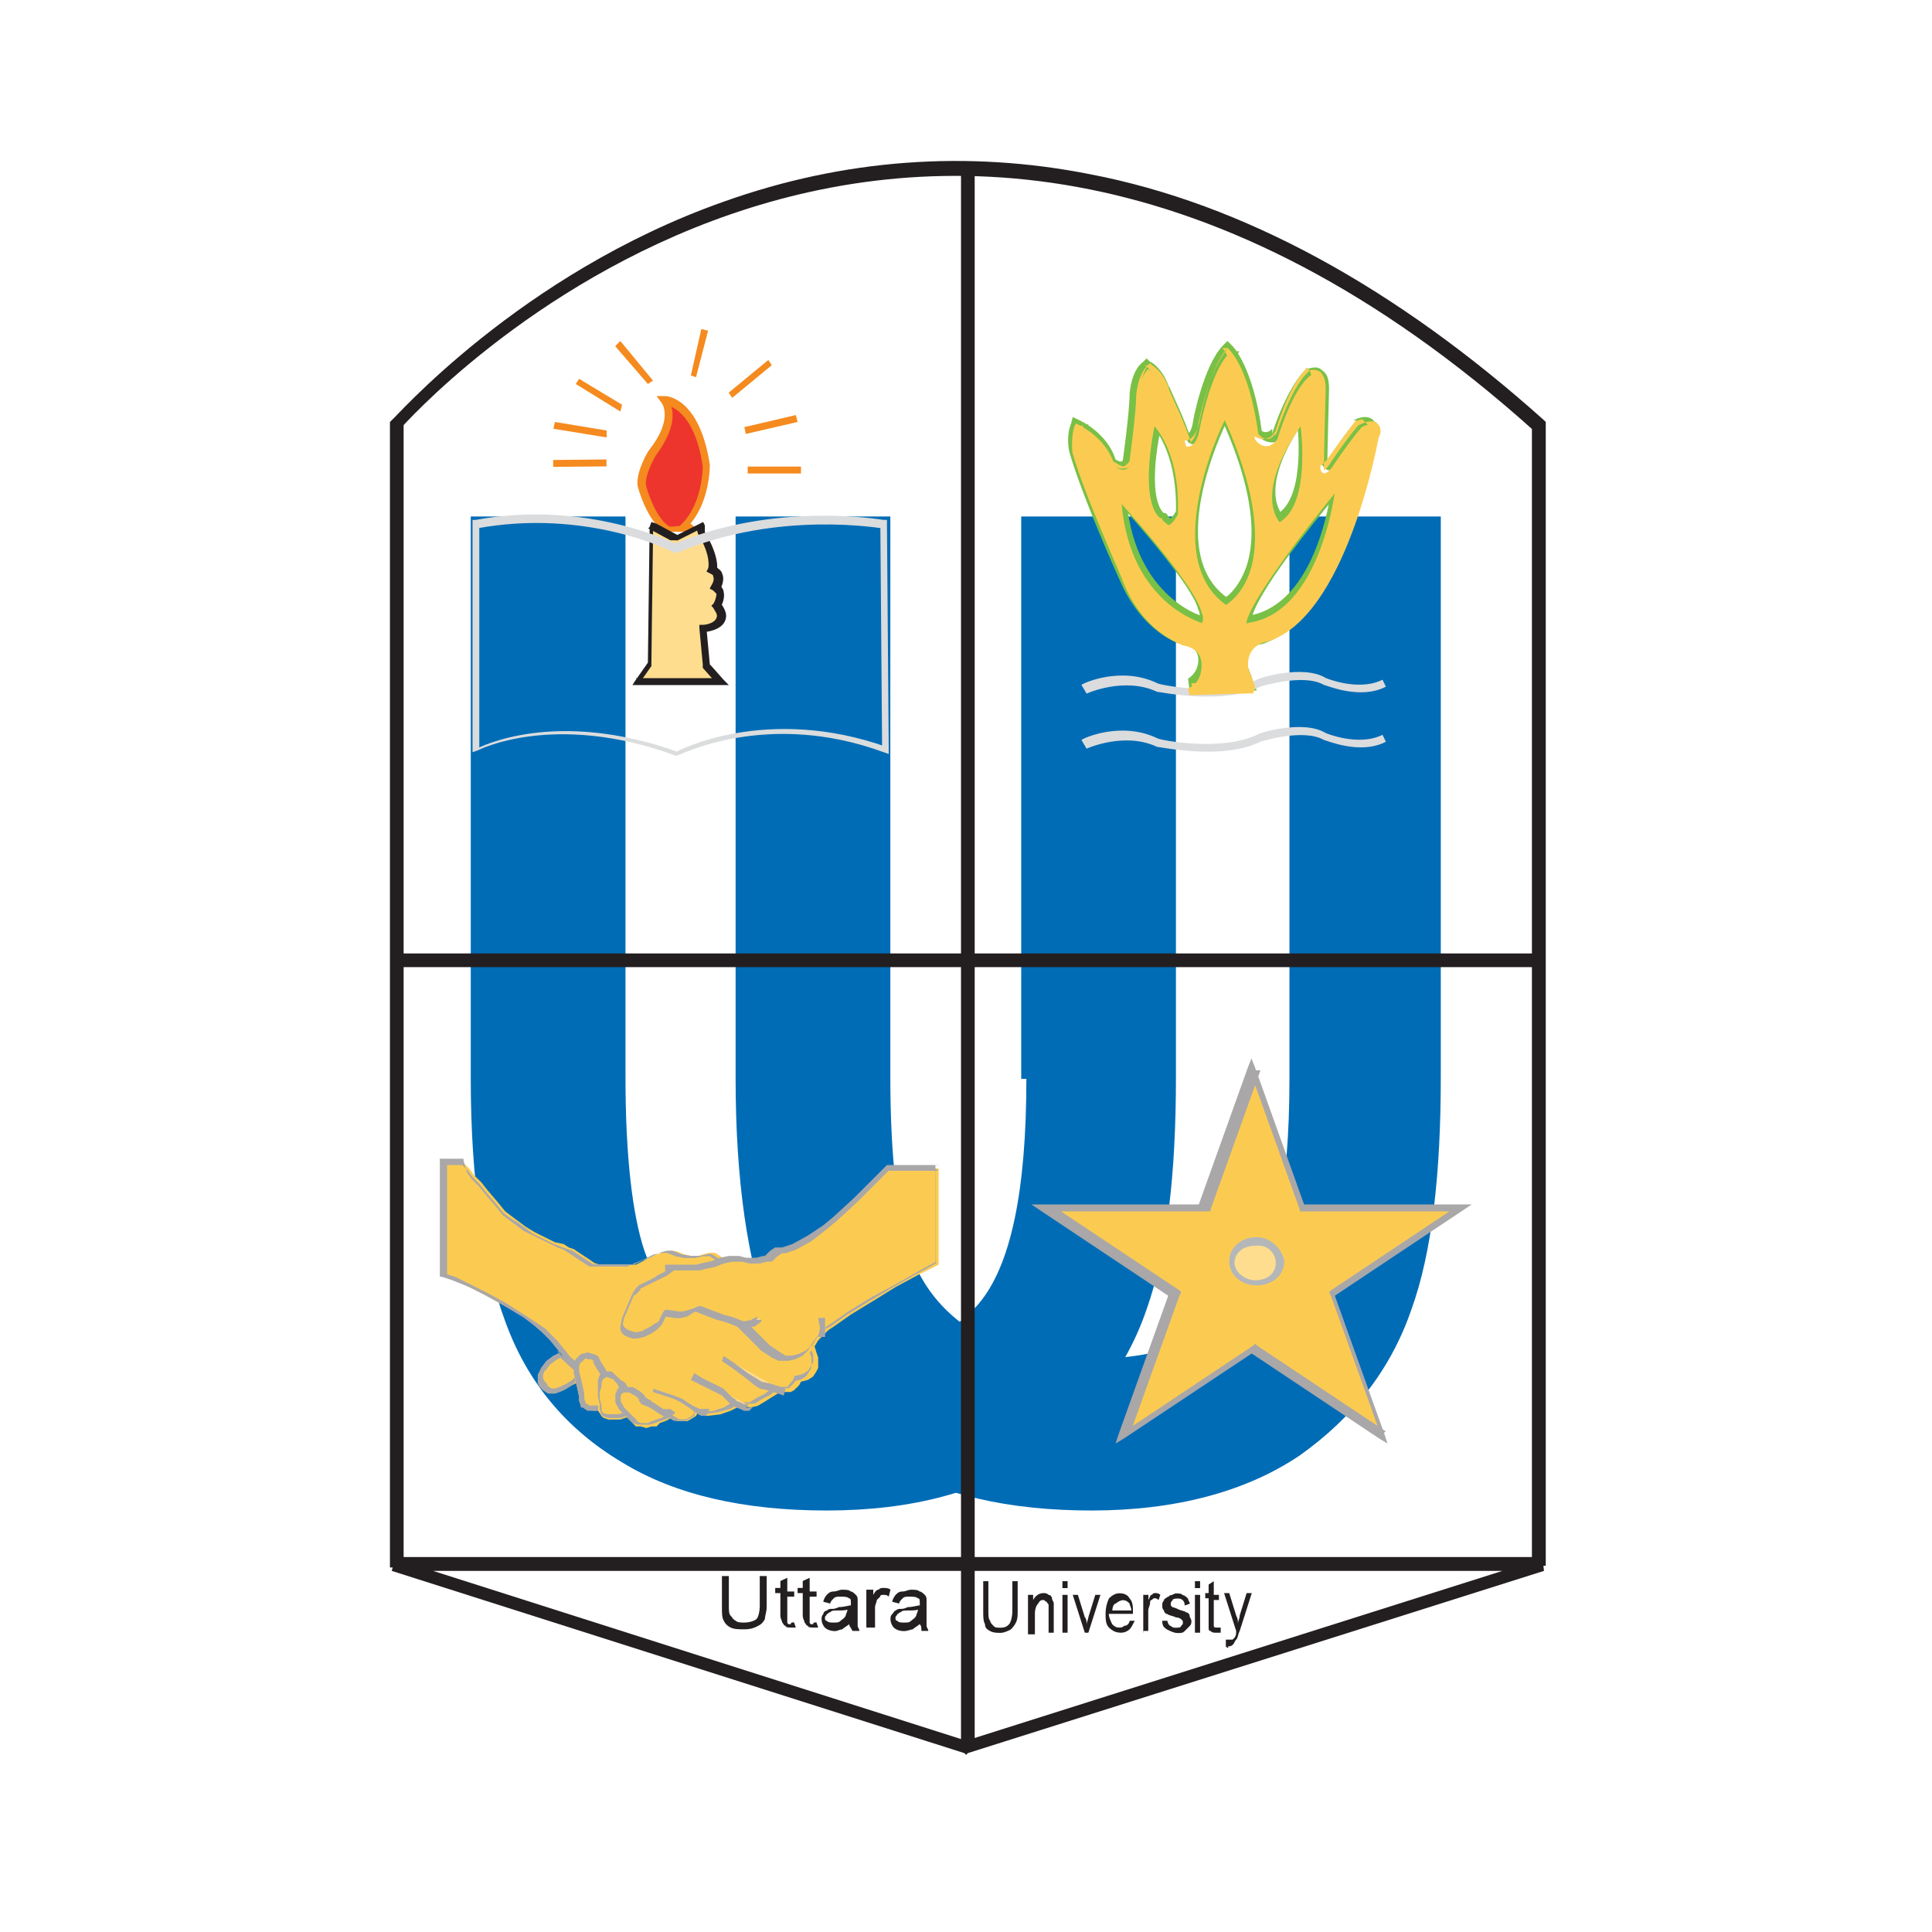 <?xml version="1.0" encoding="utf-8"?>
<!-- Generator: Adobe Illustrator 23.0.2, SVG Export Plug-In . SVG Version: 6.00 Build 0)  -->
<svg version="1.1" id="Layer_1" xmlns="http://www.w3.org/2000/svg" xmlns:xlink="http://www.w3.org/1999/xlink" x="0px" y="0px"
	 viewBox="0 0 120 120" style="enable-background:new 0 0 120 120;" xml:space="preserve">
<style type="text/css">
	.st0{fill:#006CB6;}
	.st1{fill:#231F20;}
	.st2{fill:#ED352E;}
	.st3{fill:#F58A1F;}
	.st4{fill:none;}
	.st5{fill:#FFDD8E;}
	.st6{fill:#FBCB51;}
	.st7{fill:#A9A7A8;}
	.st8{fill:#B4B7B9;}
	.st9{fill:#79C046;}
	.st10{fill:#DBDCDD;}
</style>
<path class="st0" d="M64.92,33.36h7.05v33.65c0,5.88-0.64,10.47-1.82,14c-1.18,3.42-3.31,6.2-6.52,8.44
	c-3.1,2.14-7.26,3.2-12.29,3.2c-4.91,0-8.97-0.96-12.07-2.78c-3.1-1.92-5.34-4.59-6.73-8.12c-1.28-3.53-2.03-8.44-2.03-14.64V33.36
	h7.05v33.65c0,5.02,0.43,8.76,1.28,11.22c0.85,2.35,2.24,4.27,4.38,5.56c2.03,1.28,4.59,1.92,7.59,1.92c5.13,0,8.76-1.28,10.9-3.85
	s3.2-7.48,3.2-14.85L64.92,33.36L64.92,33.36z"/>
<path class="st0" d="M63.75,67.01c0,6.94-0.96,11.64-2.99,14c-1.92,2.24-5.23,3.42-9.94,3.42c-2.78,0-5.02-0.64-6.94-1.82
	c-1.82-1.18-3.1-2.78-3.85-4.91c-0.75-2.24-1.18-5.88-1.18-10.79V33.36v-1.28h-1.28h-7.05h-1.28v1.28v33.65
	c0,6.3,0.75,11.32,2.14,15.06c1.39,3.85,3.85,6.73,7.26,8.76c3.31,2.03,7.59,2.99,12.71,2.99c5.34,0,9.61-1.18,12.93-3.42
	c3.31-2.35,5.66-5.34,6.94-9.08c1.28-3.63,1.82-8.44,1.82-14.42V33.36v-1.28h-1.28h-7.05h-1.28v1.28v33.65H63.75z M64.92,34.75h7.05
	l-1.28-1.28v33.65c0,5.66-0.53,10.26-1.71,13.46c-1.07,3.2-3.1,5.77-5.98,7.8c-2.88,2.03-6.84,2.99-11.64,2.99
	c-4.7,0-8.55-0.85-11.43-2.67c-2.88-1.71-4.91-4.17-6.2-7.48c-1.28-3.42-1.92-8.12-1.92-14.1V33.36l-1.28,1.28h7.05l-1.28-1.28
	v33.65c0,5.23,0.43,9.08,1.39,11.64c0.96,2.67,2.56,4.81,4.91,6.2c2.24,1.39,5.02,2.14,8.23,2.14c5.45,0,9.4-1.5,11.86-4.27
	c2.35-2.88,3.53-8.01,3.53-15.7V33.36L64.92,34.75z"/>
<path class="st0" d="M81.27,33.36h7.05v33.65c0,5.88-0.64,10.47-1.82,14c-1.18,3.42-3.31,6.2-6.52,8.44
	c-3.1,2.14-7.16,3.2-12.29,3.2c-4.91,0-8.97-0.96-12.07-2.78c-3.1-1.92-5.34-4.59-6.73-8.12c-1.39-3.53-2.03-8.44-2.03-14.64V33.36
	h7.05v33.65c0,5.02,0.43,8.76,1.28,11.22c0.85,2.35,2.24,4.27,4.38,5.56c2.03,1.28,4.59,1.92,7.59,1.92c5.13,0,8.76-1.28,10.9-3.85
	s3.2-7.48,3.2-14.85L81.27,33.36L81.27,33.36z"/>
<path class="st0" d="M80.09,67.01c0,6.94-0.96,11.64-2.88,14c-1.92,2.24-5.23,3.42-9.94,3.42c-2.78,0-5.02-0.64-6.94-1.82
	c-1.82-1.18-3.1-2.78-3.85-4.91c-0.75-2.24-1.18-5.88-1.18-10.79V33.36v-1.28h-1.28h-7.05h-1.28v1.28v33.65
	c0,6.3,0.75,11.43,2.14,15.06c1.39,3.85,3.85,6.73,7.26,8.76c3.31,2.03,7.59,2.99,12.71,2.99c5.23,0,9.61-1.18,12.93-3.42
	c3.31-2.35,5.66-5.34,6.94-9.08c1.28-3.53,1.82-8.44,1.82-14.42V33.36v-1.28h-1.28h-7.05h-1.07v1.28V67.01z M81.27,34.75h7.05
	l-1.28-1.28v33.65c0,5.66-0.53,10.26-1.71,13.46c-1.07,3.2-3.1,5.77-5.98,7.8c-2.88,2.03-6.84,2.99-11.64,2.99
	c-4.7,0-8.55-0.85-11.43-2.67c-2.88-1.71-4.91-4.17-6.2-7.48c-1.28-3.42-1.92-8.12-1.92-14.1V33.36l-1.18,1.39h7.05l-1.28-1.28
	v33.65c0,5.23,0.43,9.08,1.39,11.64c0.96,2.67,2.56,4.81,4.91,6.2c2.24,1.39,4.91,2.14,8.12,2.14c5.45,0,9.4-1.5,11.86-4.27
	c2.35-2.88,3.53-8.01,3.53-15.7V33.36L81.27,34.75z"/>
<path class="st1" d="M96.01,97.25V29.41v-2.99v-0.21L95.9,26.1c-9.19-8.23-18.7-13.46-28.2-15.28c-7.59-1.5-15.28-0.96-22.76,1.71
	C32.23,17.02,24.43,26.1,24.33,26.1l-0.11,0.11v0.21v70.94h0.85V26.31l-0.21,0.32c0.32-0.32,30.98-35.25,70.4,0.11l-0.11-0.32v2.99
	v67.84H96.01z"/>
<rect x="24.43" y="59.22" class="st1" width="71.26" height="0.85"/>
<rect x="59.69" y="10.39" class="st1" width="0.85" height="97.86"/>
<path class="st2" d="M41.53,32.83c-0.96-0.53-1.6-2.67-1.6-2.67c-0.11-0.75,0.75-2.03,0.75-2.03c1.71-2.24,0.75-3.2,0.75-3.2
	s1.92,0,2.56,4.06c0,0,0,2.35-1.39,3.63l0.32,0.21H41.53z"/>
<path class="st3" d="M43.02,32.62L42.7,32.4v0.32c1.39-1.39,1.39-3.74,1.39-3.85l0,0l0,0c-0.64-4.17-2.67-4.27-2.78-4.27h-0.53
	l0.32,0.43c0,0,0.75,0.96-0.75,2.88c-0.11,0.11-0.85,1.39-0.75,2.24l0,0l0,0c0,0.11,0.64,2.35,1.71,2.88l0,0l0,0h1.39h0.75
	L43.02,32.62z M41.63,32.72c-0.75-0.32-1.39-2.03-1.5-2.56l0,0c-0.11-0.53,0.43-1.6,0.64-1.92c1.71-2.35,0.75-3.42,0.64-3.42
	l-0.11,0.32c0,0,1.82,0.11,2.35,3.85l0,0c0,0,0,2.24-1.28,3.53l-0.21,0.21l0.21,0.11l0.32,0.21l0.11-0.43L41.63,32.72L41.63,32.72z"
	/>
<polygon class="st3" points="34.37,26.63 37.68,27.17 37.68,26.74 34.47,26.21 "/>
<rect x="34.36" y="28.55" transform="matrix(1 -0.01 0.01 1 -0.288 0.364)" class="st3" width="3.31" height="0.43"/>
<line class="st4" x1="35.86" y1="23.64" x2="38.64" y2="25.35"/>
<polygon class="st3" points="35.76,23.85 38.53,25.56 38.64,25.14 35.97,23.53 "/>
<line class="st4" x1="38.43" y1="21.4" x2="40.35" y2="23.75"/>
<polygon class="st3" points="38.21,21.5 40.24,23.85 40.56,23.64 38.53,21.18 "/>
<polygon class="st3" points="43.56,20.44 42.91,23.32 43.23,23.43 43.98,20.54 "/>
<polygon class="st3" points="49.75,28.98 46.44,28.98 46.44,29.41 49.75,29.41 "/>
<polygon class="st3" points="49.43,25.78 46.23,26.53 46.33,26.95 49.54,26.21 "/>
<polygon class="st3" points="47.72,22.36 45.26,24.39 45.48,24.71 47.94,22.68 "/>
<path class="st5" d="M40.56,32.72l-0.11,8.55l-0.75,1.07h5.13l-0.85-0.96l-0.21-2.35c0,0,1.82-0.21,0.75-1.39c0,0,0.53-0.75,0-1.18
	c0,0,0.43-0.85-0.21-1.07c0,0,0.21-0.75-0.75-2.35l-0.11-0.43l-1.5,0.75L40.56,32.72z"/>
<path class="st1" d="M42.06,33.58l1.5-0.75l-0.32-0.11l0.11,0.43l0,0l0,0c0.85,1.39,0.64,2.14,0.64,2.14l-0.11,0.21l0.21,0.11
	c0.21,0.11,0.21,0.11,0.21,0.21c0.11,0.21-0.11,0.53-0.11,0.53l-0.11,0.21l0.21,0.11c0.11,0.11,0.11,0.11,0.21,0.21
	c0,0.21-0.11,0.53-0.21,0.64l-0.11,0.11l0.11,0.11c0.11,0.21,0.32,0.43,0.21,0.64c-0.11,0.32-0.64,0.43-0.85,0.43h-0.21v0.21
	l0.21,2.24v0.11v0.11l0.85,0.96l0.11-0.32H39.5l0.21,0.32l0.75-1.07v-0.11v-0.11l0.11-8.55l-0.32,0.21l1.39,0.75H42.06L42.06,33.58z
	 M40.35,32.72l-0.11,8.55v-0.11l-0.75,1.07l-0.21,0.32h0.43h5.13h0.43l-0.32-0.32l-0.85-0.96v0.11l-0.21-2.24l-0.11,0.11
	c0.11,0,1.07-0.11,1.28-0.75c0.11-0.32,0-0.64-0.32-1.07v0.32c0,0,0.32-0.53,0.21-0.96c0-0.21-0.21-0.43-0.32-0.53l0.11,0.32
	c0,0,0.32-0.53,0.11-0.96c0-0.11-0.21-0.32-0.43-0.43l0.11,0.32c0-0.11,0.21-0.85-0.75-2.46v0.11l0-0.53l-0.11-0.21l-0.21,0.11
	l-1.5,0.75h0.21l-1.39-0.75l-0.32-0.11L40.35,32.72z"/>
<polygon class="st6" points="77.85,66.37 80.84,75.03 90.77,75.03 82.76,80.37 85.86,89.02 77.85,83.68 69.84,89.02 72.83,80.37 
	64.81,75.03 74.75,75.03 "/>
<path class="st7" d="M74.75,74.81h-9.94h-0.75l0.64,0.43l8.01,5.34l-0.11-0.21l-3.1,8.65l-0.21,0.64l0.53-0.32L77.85,84h-0.21
	l8.01,5.34l0.53,0.32l-0.21-0.64l-3.1-8.65l-0.11,0.21l8.01-5.34l0.64-0.43h-0.64h-9.94l0.21,0.11l-3.1-8.65l-0.21-0.53l-0.21,0.53
	l-3.1,8.65L74.75,74.81z M77.63,66.48l3.1,8.65v0.11h0.11h9.94l-0.11-0.43l-8.01,5.34l-0.11,0.11l0.11,0.21l3.1,8.65l0.32-0.21
	l-8.01-5.34l-0.11-0.11l-0.11,0.11l-8.01,5.34l0.32,0.21l3.1-8.65l0.11-0.21l-0.11-0.11l-8.01-5.34l-0.11,0.43h9.94h0.11v-0.11
	l3.1-8.65H77.63z"/>
<ellipse class="st5" cx="78.06" cy="78.45" rx="1.5" ry="1.28"/>
<path class="st8" d="M78.06,76.84c-0.96,0-1.71,0.64-1.71,1.5c0,0.85,0.75,1.5,1.71,1.5c0.96,0,1.71-0.64,1.71-1.5
	C79.66,77.59,78.92,76.84,78.06,76.84z M79.24,78.45c0,0.64-0.53,1.07-1.28,1.07c-0.64,0-1.28-0.53-1.28-1.07
	c0-0.64,0.53-1.07,1.28-1.07C78.7,77.27,79.24,77.81,79.24,78.45z"/>
<polygon class="st1" points="24.33,97.57 59.9,108.89 60.01,109 60.11,108.89 95.9,97.57 95.8,96.71 24.43,96.71 24.43,97.57 
	95.8,97.57 95.69,96.82 59.9,108.15 60.11,108.15 24.54,96.82 "/>
<path class="st1" d="M47.19,97.89h0.43v1.92c0,0.32-0.11,0.53-0.11,0.75c-0.11,0.21-0.21,0.32-0.43,0.43
	c-0.21,0.11-0.43,0.21-0.85,0.21c-0.32,0-0.64,0-0.85-0.11c-0.21-0.11-0.32-0.21-0.43-0.43c-0.11-0.21-0.11-0.43-0.11-0.85v-1.92
	h0.43v1.82c0,0.32,0,0.53,0.11,0.64c0.11,0.11,0.11,0.21,0.32,0.32c0.11,0.11,0.32,0.11,0.53,0.11c0.32,0,0.64-0.11,0.75-0.21
	c0.11-0.11,0.21-0.43,0.21-0.85C47.19,99.71,47.19,97.89,47.19,97.89z"/>
<path class="st1" d="M49.32,100.77l0.11,0.32c-0.11,0-0.21,0-0.32,0c-0.11,0-0.32,0-0.32-0.11c-0.11,0-0.11-0.11-0.21-0.21
	c0-0.11-0.11-0.21-0.11-0.43v-1.39h-0.32v-0.32h0.32v-0.43L48.9,98v0.85h0.43v0.32H48.9v1.39c0,0.11,0,0.21,0,0.21s0,0.11,0.11,0.11
	h0.11C49.11,100.77,49.22,100.77,49.32,100.77z"/>
<path class="st1" d="M50.71,100.77l0.11,0.32c-0.11,0-0.21,0-0.32,0c-0.11,0-0.32,0-0.32-0.11c-0.11,0-0.11-0.11-0.21-0.21
	c0-0.11-0.11-0.21-0.11-0.43v-1.39h-0.32v-0.32h0.32v-0.43L50.29,98v0.85h0.43v0.32h-0.43v1.39c0,0.11,0,0.21,0,0.21
	s0,0.11,0.11,0.11h0.11C50.5,100.77,50.61,100.77,50.71,100.77z"/>
<path class="st1" d="M52.74,99.92c-0.11,0.11-0.43,0.11-0.75,0.11c-0.21,0-0.32,0-0.43,0.11c-0.11,0-0.11,0.11-0.21,0.11
	c0,0.11-0.11,0.11-0.11,0.21c0,0.11,0,0.21,0.11,0.21c0.11,0.11,0.21,0.11,0.43,0.11c0.21,0,0.32,0,0.43-0.11
	c0.11-0.11,0.21-0.11,0.32-0.32c0-0.11,0.11-0.21,0.11-0.43v0H52.74z M52.74,100.88c-0.11,0.11-0.32,0.21-0.43,0.32
	c-0.11,0-0.32,0.11-0.43,0.11c-0.32,0-0.53-0.11-0.64-0.21c-0.11-0.11-0.21-0.32-0.21-0.53c0-0.11,0-0.21,0.11-0.32
	c0-0.11,0.11-0.21,0.21-0.21c0.11-0.11,0.21-0.11,0.32-0.11c0.11,0,0.21,0,0.43-0.11c0.32,0,0.64-0.11,0.75-0.11V99.6
	c0-0.21,0-0.32-0.11-0.32c-0.11-0.11-0.32-0.11-0.53-0.11s-0.32,0-0.43,0.11c-0.11,0.11-0.21,0.21-0.21,0.32l-0.43-0.11
	c0-0.11,0.11-0.32,0.21-0.43c0.11-0.11,0.21-0.21,0.43-0.21c0.21,0,0.32-0.11,0.53-0.11s0.43,0,0.53,0.11
	c0.11,0,0.21,0.11,0.32,0.21c0.11,0.11,0.11,0.21,0.11,0.32s0,0.21,0,0.32v0.53c0,0.32,0,0.64,0,0.75c0,0.11,0.11,0.21,0.11,0.32
	h-0.43C52.85,101.09,52.74,100.99,52.74,100.88z"/>
<path class="st1" d="M53.81,101.09v-2.35h0.43v0.32c0.11-0.21,0.21-0.32,0.32-0.32c0.11-0.11,0.21-0.11,0.32-0.11
	c0.11,0,0.32,0,0.43,0.11l-0.11,0.43c-0.11-0.11-0.21-0.11-0.32-0.11c-0.11,0-0.21,0-0.21,0.11c-0.11,0.11-0.11,0.11-0.21,0.21
	c0,0.11-0.11,0.32-0.11,0.43v1.28H53.81z"/>
<path class="st1" d="M57.12,99.92c-0.11,0.11-0.43,0.11-0.75,0.11c-0.21,0-0.32,0-0.43,0.11c-0.11,0-0.11,0.11-0.21,0.11
	c0,0.11-0.11,0.11-0.11,0.21c0,0.11,0,0.21,0.11,0.21c0.11,0.11,0.21,0.11,0.43,0.11c0.21,0,0.32,0,0.43-0.11
	c0.11-0.11,0.21-0.11,0.32-0.32c0-0.11,0.11-0.21,0.11-0.43L57.12,99.92z M57.12,100.88c-0.11,0.11-0.32,0.21-0.43,0.32
	c-0.11,0-0.32,0.11-0.53,0.11c-0.32,0-0.53-0.11-0.64-0.21c-0.11-0.11-0.21-0.32-0.21-0.53c0-0.11,0-0.21,0.11-0.32
	c0.11-0.11,0.11-0.21,0.21-0.21c0.11-0.11,0.21-0.11,0.32-0.11c0.11,0,0.21,0,0.43-0.11c0.32,0,0.64-0.11,0.75-0.11V99.6
	c0-0.21,0-0.32-0.11-0.32c-0.11-0.11-0.32-0.11-0.53-0.11s-0.32,0-0.43,0.11c-0.11,0.11-0.21,0.21-0.21,0.32l-0.43-0.11
	c0-0.11,0.11-0.32,0.21-0.43c0.11-0.11,0.21-0.21,0.43-0.21c0.21,0,0.32-0.11,0.53-0.11s0.43,0,0.53,0.11
	c0.11,0,0.21,0.11,0.32,0.21c0.11,0.11,0.11,0.21,0.11,0.32s0,0.21,0,0.32v0.53c0,0.32,0,0.64,0,0.75c0,0.11,0.11,0.21,0.11,0.32
	h-0.43C57.23,101.09,57.23,100.99,57.12,100.88z"/>
<path class="st1" d="M62.89,98.21h0.32v1.82c0,0.32,0,0.53-0.11,0.75s-0.21,0.32-0.32,0.43c-0.21,0.11-0.43,0.21-0.64,0.21
	s-0.43,0-0.64-0.11c-0.21-0.11-0.32-0.21-0.32-0.43c-0.11-0.21-0.11-0.43-0.11-0.85v-1.82h0.32v1.82c0,0.32,0,0.53,0.11,0.64
	c0,0.11,0.11,0.21,0.21,0.32s0.21,0.11,0.43,0.11c0.32,0,0.43-0.11,0.53-0.21s0.21-0.43,0.21-0.85V98.21z"/>
<path class="st1" d="M63.85,101.41v-2.35h0.32v0.32c0.11-0.21,0.32-0.43,0.64-0.43c0.11,0,0.21,0,0.32,0.11
	c0.11,0,0.21,0.11,0.21,0.21c0,0.11,0.11,0.21,0.11,0.32c0,0.11,0,0.21,0,0.43v1.39h-0.32v-1.39c0-0.21,0-0.32,0-0.32
	c0-0.11-0.11-0.11-0.11-0.21c-0.11,0-0.11-0.11-0.21-0.11c-0.11,0-0.21,0-0.32,0.21c-0.11,0.11-0.21,0.32-0.21,0.64v1.28h-0.43
	V101.41z"/>
<path class="st1" d="M65.99,101.41v-2.35h0.32v2.35H65.99z M65.99,98.64v-0.43h0.32v0.43H65.99z"/>
<path class="st1" d="M67.38,101.41l-0.75-2.35h0.32l0.43,1.39c0.11,0.11,0.11,0.32,0.11,0.43c0-0.11,0.11-0.32,0.11-0.43l0.43-1.39
	h0.32l-0.75,2.35H67.38z"/>
<path class="st1" d="M69.09,100.03h1.18c0-0.21-0.11-0.32-0.11-0.43c-0.11-0.11-0.21-0.21-0.43-0.21c-0.11,0-0.32,0.11-0.43,0.21
	C69.19,99.6,69.09,99.81,69.09,100.03z M70.16,100.67h0.32c-0.11,0.21-0.21,0.43-0.32,0.53c-0.11,0.11-0.32,0.21-0.53,0.21
	c-0.32,0-0.53-0.11-0.75-0.32c-0.21-0.21-0.21-0.53-0.21-0.85c0-0.43,0.11-0.75,0.21-0.96c0.21-0.21,0.43-0.32,0.64-0.32
	c0.32,0,0.53,0.11,0.64,0.32c0.21,0.21,0.21,0.53,0.21,0.85v0.11h-1.5c0,0.21,0.11,0.43,0.21,0.64c0.11,0.11,0.21,0.21,0.43,0.21
	c0.11,0,0.21,0,0.32-0.11C70.05,100.99,70.16,100.77,70.16,100.67z"/>
<path class="st1" d="M71.01,101.41v-2.35h0.32v0.32c0.11-0.21,0.11-0.32,0.21-0.32c0.11-0.11,0.11-0.11,0.21-0.11
	c0.11,0,0.21,0,0.32,0.11l-0.11,0.32c-0.11-0.11-0.21-0.11-0.21-0.11c-0.11,0-0.11,0-0.21,0.11c-0.11,0-0.11,0.11-0.11,0.21
	c0,0.11-0.11,0.32-0.11,0.43v1.28h-0.32V101.41z"/>
<path class="st1" d="M72.19,100.67h0.32c0,0.11,0.11,0.32,0.21,0.32c0.11,0.11,0.21,0.11,0.32,0.11s0.32,0,0.32-0.11
	c0.11-0.11,0.11-0.11,0.11-0.21c0-0.11,0-0.11-0.11-0.21c0,0-0.11-0.11-0.32-0.11c-0.21-0.11-0.43-0.11-0.53-0.21
	c-0.11,0-0.21-0.11-0.21-0.21c-0.11-0.11-0.11-0.21-0.11-0.32s0-0.21,0.11-0.32c0-0.11,0.11-0.11,0.21-0.21
	c0.11,0,0.11-0.11,0.21-0.11c0.11,0,0.21-0.11,0.32-0.11c0.21,0,0.32,0,0.43,0.11c0.11,0,0.21,0.11,0.32,0.21
	c0,0.11,0.11,0.21,0.11,0.32l-0.32,0.11c0-0.11,0-0.21-0.11-0.32c-0.11-0.11-0.21-0.11-0.32-0.11s-0.32,0-0.32,0.11
	c-0.11,0.11-0.11,0.11-0.11,0.21v0.11l0.11,0.11c0,0,0.11,0,0.32,0.11c0.21,0.11,0.43,0.11,0.53,0.21c0.11,0,0.21,0.11,0.21,0.21
	c0,0.11,0.11,0.21,0.11,0.32c0,0.11,0,0.21-0.11,0.32c-0.11,0.11-0.21,0.21-0.32,0.32s-0.21,0.11-0.43,0.11
	c-0.21,0-0.43-0.11-0.64-0.21C72.29,101.09,72.19,100.99,72.19,100.67z"/>
<path class="st1" d="M74.22,101.41v-2.35h0.32v2.35H74.22z M74.22,98.64v-0.43h0.32v0.43H74.22z"/>
<path class="st1" d="M75.82,101.09v0.32c-0.11,0-0.21,0-0.32,0s-0.21,0-0.32-0.11c-0.11,0-0.11-0.11-0.11-0.21c0-0.11,0-0.21,0-0.43
	v-1.39h-0.21v-0.32h0.21v-0.53l0.32-0.21v0.85h0.32v0.32h-0.32v1.39c0,0.11,0,0.21,0,0.21s0,0.11,0.11,0.11h0.11
	C75.71,101.09,75.82,101.09,75.82,101.09z"/>
<path class="st1" d="M76.14,102.27v-0.43c0.11,0,0.11,0,0.21,0c0.11,0,0.11,0,0.21,0l0.11-0.11c0,0,0.11-0.11,0.11-0.32v-0.11
	l-0.75-2.35h0.32l0.43,1.39c0.11,0.21,0.11,0.32,0.11,0.53c0-0.21,0.11-0.32,0.11-0.53l0.43-1.39h0.32l-0.75,2.35
	c-0.11,0.21-0.11,0.43-0.21,0.53c-0.11,0.11-0.11,0.21-0.21,0.32c-0.11,0.11-0.21,0.11-0.32,0.11
	C76.35,102.38,76.25,102.38,76.14,102.27z"/>
<polygon class="st6" points="27.53,72.14 27.53,79.19 28.06,79.41 29.13,79.94 29.99,80.37 31.16,81.01 32.66,81.86 33.51,82.61 
	34.37,83.25 34.79,83.89 35.22,84.43 35.65,84.86 37.04,85.71 38.96,86.67 40.14,87.21 40.99,87.74 41.53,88.06 42.06,88.27 
	42.7,88.27 43.23,87.95 43.34,87.74 43.88,87.95 44.73,87.85 45.37,87.63 46.01,87.31 46.65,87.42 47.08,87.31 47.61,86.99 
	47.94,86.78 48.47,86.46 48.68,86.46 48.9,86.46 49.11,86.46 49.32,86.35 49.43,86.24 49.54,86.14 49.64,86.03 49.75,85.82 
	50.18,85.71 50.5,85.5 50.71,85.18 50.82,84.96 50.82,84.54 50.82,84.32 50.71,84 50.61,83.68 49.75,81.97 47.83,79.94 45.16,78.34 
	44.73,78.02 44.41,77.81 44.09,77.81 43.66,77.91 43.34,78.02 43.02,78.02 42.49,77.91 41.95,77.7 41.53,77.7 41.1,77.81 
	40.46,78.02 39.92,78.34 39.5,78.55 38.75,78.55 38,78.55 37.25,78.55 36.93,78.45 36.61,78.23 36.29,78.02 35.97,77.81 
	35.65,77.59 35.33,77.48 35.01,77.27 34.47,77.16 34.05,76.95 33.62,76.74 33.19,76.52 32.66,76.2 32.23,75.88 31.8,75.56 
	31.38,75.24 30.95,74.71 30.31,73.96 29.88,73.42 29.45,73 29.13,72.57 28.71,72.14 "/>
<path class="st7" d="M27.53,72.36h1.18l-0.11-0.11l0.43,0.43l0,0l0.32,0.43l0.43,0.43l0.43,0.53l0.64,0.75l0.43,0.53l0,0l0,0
	l0.43,0.32l0.53,0.32l0.43,0.32l0.43,0.32l0.43,0.21l0.43,0.21l0,0l0,0l0.43,0.21l0.53,0.21l0.32,0.11l0.32,0.11l0,0l0.32,0.21
	l0.32,0.21l0.32,0.21l0.32,0.21l0,0l0,0h0.32l0,0l0,0h0.75h0.75h0.75l0,0l0,0l0.43-0.21l0.53-0.21l0.64-0.32l0,0l0.43-0.11h-0.11
	h0.43l0,0l0.53,0.21l0,0l0,0l0.53,0.11l0,0l0,0h0.32l0,0l0,0h0.32l0.53-0.11l0,0h0.32H44.2l0.32,0.21l0.32,0.21l2.78,1.6l0,0
	l1.82,2.03l0,0l0.85,1.6l0,0l0.11,0.32l0.11,0.32v-0.11v0.32v0.32v-0.11l-0.11,0.21l0,0l-0.21,0.32l0,0l-0.32,0.21l0,0l-0.43,0.11
	h-0.11v0.11l-0.11,0.21l0,0l-0.11,0.11l0,0L49,86.03l0,0l-0.11,0.11l0,0h-0.11l0,0h-0.21l0,0h-0.21l0,0l0,0h-0.21h-0.11l0,0
	l-0.53,0.43l-0.43,0.21l-0.53,0.32h0.11h-0.43l0,0h-0.64h-0.11l0,0l-0.53,0.32l0,0l-0.64,0.21l-0.85,0.11h0.11l-0.11-0.21
	l-0.21-0.11l-0.11,0.21l-0.11,0.32l0.11-0.11l-0.53,0.32h0.11h-0.64h0.11l-0.53-0.32l-0.53-0.32l-0.85-0.53l0,0l0,0l-1.18-0.53
	l-1.92-0.96l-1.39-0.85h0.11l-0.43-0.32l-0.43-0.53l-0.43-0.53l0,0l0,0l-0.75-0.75l-0.96-0.64l-1.5-0.96l-1.18-0.64l-0.85-0.43
	l-1.07-0.53l-0.64-0.21l0.11,0.21v-7.05L27.53,72.36z M27.32,72.14v7.05v0.11h0.11l0.64,0.21l1.07,0.43l0.85,0.43l1.18,0.64
	l1.39,0.85l0.85,0.64l0.75,0.75l0,0l0.43,0.53l0.43,0.53l0.43,0.43l0,0l0,0l1.39,0.85l1.92,0.96l1.18,0.53l0,0l0.85,0.53l0.53,0.32
	l0.53,0.32l0,0h0.11h0.64l0,0l0,0l0.53-0.32l0,0v-0.11l0.11-0.32l-0.21,0.11l0.53,0.21h0.11h0.11l0.85-0.11l0.75-0.21l0,0l0,0
	l0.53-0.32H45.8h0.64l0,0l0,0h0.43l0,0l0,0l0.53-0.32l0.43-0.21l0.53-0.43h-0.11h0.21l0,0h0.21l0,0l0,0h0.21l0,0l0,0H49l0,0l0,0
	l0.11-0.11l0,0l0,0l0.11-0.11l0,0l0,0l0.11-0.11l0,0l0,0l0.11-0.21l-0.11,0.11l0.43-0.11l0,0l0,0l0.32-0.21l0,0l0,0l0.21-0.32l0,0
	l0,0l0.11-0.21l0,0l0,0v-0.32v-0.32l0,0l0,0L50.29,84l-0.11-0.32l0,0l0,0l-0.85-1.6l0,0l0,0l-1.82-2.03l0,0l0,0l-2.78-1.6
	l-0.32-0.21l-0.32-0.21l0,0h-0.11h-0.32l0,0l0,0l-0.53,0.11h-0.32l0,0h-0.32l0,0l-0.53-0.11l0,0l-0.53-0.21l0,0l0,0h-0.43l0,0l0,0
	l-0.43,0.11l0,0l0,0l-0.64,0.32l-0.53,0.21l-0.43,0.21h0.11h-0.75h-0.75h-0.75l0,0H36.5h0.11l-0.32-0.21l-0.32-0.21l-0.32-0.21
	l-0.32-0.21l0,0l0,0l-0.32-0.21l-0.32-0.11l-0.43-0.21l-0.43-0.21l0,0l-0.43-0.21l-0.43-0.21l-0.43-0.21l-0.43-0.32l-0.43-0.32
	l-0.43-0.32l0,0l-0.43-0.53l-0.64-0.75l-0.43-0.53l-0.43-0.43l-0.32-0.43l0,0l0,0l-0.21-0.75v-0.11h-0.11h-1.18h-0.21
	C27.32,71.93,27.32,72.14,27.32,72.14z"/>
<polyline class="st5" points="40.67,86.24 41.31,86.57 41.95,86.78 42.38,86.99 42.7,87.21 43.02,87.42 43.45,87.63 43.66,87.74 
	43.77,87.85 43.88,87.85 "/>
<path class="st7" d="M40.56,86.46l0.64,0.21l0.64,0.21l0.43,0.21l0,0l0.32,0.21l0,0l0.32,0.21l0.43,0.32l0,0l0,0l0.21,0.11l0,0l0,0
	h0.21l0,0h0.11l0.21-0.43h-0.11l0,0l0,0h-0.21l0,0l-0.32,0l0,0l-0.43-0.21L42.7,87.1l0,0l0,0l-0.32-0.21l0,0l0,0l-0.53-0.21
	l-0.64-0.21l-0.64-0.21L40.56,86.46z"/>
<polyline class="st5" points="43.02,85.5 43.66,85.82 44.2,86.14 44.62,86.35 44.84,86.46 45.05,86.78 45.26,86.99 45.58,87.1 
	45.91,87.21 46.23,87.31 46.55,87.31 46.55,87.31 "/>
<path class="st7" d="M42.91,85.71l0.64,0.32l0.64,0.32l0.43,0.21l0,0l0.21,0.11l0,0l0.32,0.32l0.21,0.21l0,0l0,0l0.32,0.21l0,0l0,0
	l0.32,0.11l0,0l0.21,0.11l0,0l0,0h0.32l0.21-0.21l0,0h-0.43l0,0l0.21-0.21h-0.32l0,0l-0.21-0.11l0,0l0,0l-0.32-0.11h0.11l-0.32-0.21
	l0,0l-0.21-0.21l-0.32-0.32l0,0l0,0l-0.21-0.11l0,0l0,0l-0.43-0.21l-0.64-0.32l-0.53-0.32L42.91,85.71z"/>
<polyline class="st5" points="44.94,84.32 45.58,84.75 45.91,85.07 46.44,85.5 46.97,85.82 47.29,86.03 47.83,86.14 48.47,86.35 
	48.79,86.46 "/>
<path class="st7" d="M44.84,84.54l0.64,0.43l0,0l0.43,0.32l0,0l0,0l0.43,0.32l0.53,0.43l0.32,0.21l0,0l0,0l0.53,0.11l0.64,0.21
	l0.32,0.11l0.11-0.43l-0.32-0.11l-0.64-0.21l-0.53-0.11l0,0l-0.32-0.21l-0.53-0.32l-0.43-0.32l0,0l-0.43-0.32l0,0l0,0l-0.64-0.43
	L44.84,84.54z"/>
<polygon class="st6" points="58.3,72.57 55.2,72.57 54.56,73.21 53.28,74.49 51.99,75.67 51.35,76.2 50.39,76.95 49.43,77.48 
	48.9,77.7 48.47,77.7 48.26,77.91 47.83,78.23 47.61,78.23 47.29,78.34 46.65,78.34 46.23,78.23 45.58,78.23 45.05,78.34 
	44.52,78.55 43.98,78.66 43.56,78.77 43.23,78.77 42.49,78.77 41.85,78.87 41.42,79.09 40.99,79.41 40.56,79.51 40.14,79.73 
	39.71,79.94 39.5,80.16 39.18,80.37 38.96,81.12 38.53,81.86 38.43,82.4 38.53,82.61 38.75,82.72 38.96,82.83 39.28,82.93 
	39.71,82.93 40.14,82.83 40.46,82.61 40.78,82.4 41.1,82.08 41.31,81.65 41.42,81.44 42.17,81.54 42.49,81.54 42.91,81.44 
	43.23,81.22 43.45,81.12 43.98,81.44 44.84,81.76 45.26,81.86 45.58,81.97 46.12,82.29 46.44,82.51 47.08,83.15 47.29,83.47 
	47.61,83.79 47.94,84 48.26,84.21 48.68,84.32 49,84.43 49.32,84.43 49.75,84.32 50.18,84.11 50.5,83.79 50.82,83.25 51.14,82.93 
	51.46,82.61 51.78,82.4 52.85,81.65 54.24,80.8 55.63,79.94 57.02,79.19 58.3,78.55 "/>
<path class="st7" d="M58.08,72.57v5.98l0.11-0.21l-1.18,0.64l-1.5,0.85l-1.39,0.75l-1.39,0.85l-1.07,0.75l-0.32,0.21l0,0l0,0
	l-0.32,0.32l0,0l0,0l-0.32,0.43l0,0l0,0l-0.32,0.53v-0.11l-0.32,0.32l0,0l-0.43,0.21l0,0l-0.43,0.11h0.11H49h-0.32h0.11L48.47,84
	l-0.32-0.21l-0.32-0.21l0,0l-0.32-0.32l-0.32-0.32l-0.64-0.64l-0.32-0.21l0,0l0,0l-0.53-0.21l0,0l0,0l-0.32-0.11l-0.43-0.11l0,0
	l-0.85-0.32l-0.53-0.21h-0.11h-0.11l-0.21,0.11l0,0l0,0l-0.32,0.11l-0.43,0.11h0.11h-0.32l-0.75-0.11h-0.11l-0.11,0.11l-0.11,0.21
	l0,0l0,0l-0.21,0.43l0,0l-0.21,0.11l0,0l-0.32,0.21l0,0l-0.43,0.21h0.11l-0.43,0.11l0,0h-0.32h0.11l-0.32-0.11l0,0l-0.21-0.11l0,0
	l-0.11-0.11l0,0l-0.11-0.21v0.21l0.11-0.53l0,0l0.32-0.75l0.32-0.75v0.11l0.21-0.21l0.21-0.21h-0.11l0.43-0.21l0.43-0.21l0.43-0.21
	l0,0l0,0l0.43-0.21l0.43-0.32h-0.11h0.64h0.64h0.43l0,0l0,0l0.43-0.11l0.53-0.11l0,0l0,0l0.53-0.21l0,0l0.53-0.11l0,0h0.64l0,0
	l0.43,0.11l0,0l0,0h0.64l0,0l0,0l0.43-0.11h0.21h0.11l0,0l0.32-0.32l0.32-0.21h-0.11h0.32l0,0l0,0l0.64-0.21l0,0l0,0l0.96-0.53
	l0.96-0.75l0.64-0.53l1.28-1.18l1.39-1.39l0.64-0.64l-0.11,0.11h3.1L58.08,72.57z M58.3,72.36h-3.1h-0.11l-0.11,0.11l-0.64,0.64
	l-1.28,1.28l-1.28,1.18l-0.64,0.53l-0.96,0.64l-0.96,0.53l0,0l-0.64,0.21l0,0h-0.32h-0.11l0,0l-0.32,0.21l-0.32,0.32h0.11H47.4
	l-0.43,0.11l0,0h-0.64l0,0l-0.43-0.11l0,0l0,0h-0.64l0,0l0,0l-0.53,0.11l0,0l0,0l-0.53,0.21l0,0l-0.53,0.11l-0.43,0.11l0,0h-0.43
	h-0.75h-0.64h-0.11l0,0l0,0.43l-0.43,0.21l0,0l-0.32,0.21l-0.43,0.21l-0.43,0.21l0,0l0,0l-0.21,0.21l-0.21,0.32l0,0l0,0l-0.32,0.75
	l-0.32,0.75l0,0l0,0l-0.11,0.53v0.11v0.11l0.11,0.21l0,0l0,0l0.11,0.11l0,0l0,0l0.21,0.11l0,0l0,0l0.32,0.11l0,0l0,0h0.32l0,0l0,0
	l0.43-0.11l0,0l0,0l0.43-0.21l0,0l0,0l0.32-0.21l0,0l0,0l0.32-0.32l0,0l0,0l0.21-0.43l0,0l0.11-0.21l-0.21,0.11l0.75,0.11h0.32l0,0
	l0,0l0.43-0.11l0.32-0.21l0,0l0.21-0.11h-0.11l0.53,0.21l0.85,0.32l0,0l0,0l0.43,0.11l0.32,0.11l0,0l0.53,0.21l0,0l0.21,0.21
	l0.64,0.64l0.32,0.32l0.32,0.32l0,0l0,0l0.32,0.21l0.32,0.21l0.43,0.21l0,0l0,0h0.32H49l0,0l0,0l0.43-0.11l0,0l0,0l0.43-0.21l0,0
	l0,0l0.32-0.32l0,0l0,0l0.32-0.53l0,0l0.32-0.43l0,0l0.32-0.32l0,0l0.43-0.21l1.07-0.75l1.39-0.85l1.28-0.75l1.5-0.85l1.18-0.64
	l0.11-0.11v-0.11v-5.77v-0.21H58.3z"/>
<polyline class="st5" points="46.23,82.29 46.76,82.19 47.19,81.97 47.19,81.86 "/>
<polygon class="st7" points="46.23,82.51 46.76,82.4 46.87,82.4 46.87,82.4 47.29,82.08 47.29,82.08 47.29,81.97 46.97,81.97 
	47.08,81.76 46.65,81.97 46.76,81.97 46.12,82.08 "/>
<polyline class="st5" points="51.03,81.86 51.14,82.51 51.03,83.04 "/>
<polygon class="st7" points="50.82,81.86 50.93,82.51 50.93,82.51 50.82,83.04 51.25,83.04 51.25,82.51 51.35,82.51 51.25,82.51 
	51.25,81.86 "/>
<polygon class="st6" points="34.9,84.21 34.47,84.43 34.05,84.75 33.73,85.18 33.62,85.39 33.62,85.71 33.73,85.92 33.83,86.24 
	34.26,86.46 34.69,86.46 35.01,86.35 35.33,86.14 35.76,85.92 36.18,85.39 "/>
<path class="st7" d="M34.79,84.32l1.28,1.18v-0.32l-0.53,0.53l0,0l-0.32,0.21l0,0l-0.43,0.21l0,0l-0.32,0.11h0.11h-0.43h0.11
	l-0.32-0.21h0.11l-0.21-0.21l0,0l-0.11-0.21v0.11v-0.32l0,0l0.11-0.32v0.11l0.32-0.43l0,0l0.43-0.32l0,0l0.43-0.21L34.79,84.32z
	 M34.79,84l-0.43,0.21l0,0l0,0l-0.43,0.32l0,0l0,0l-0.32,0.43l0,0l0,0l-0.21,0.43l0,0l0,0v0.32v0.11v0.11l0.11,0.21l0,0l0,0
	l0.21,0.21l0,0l0,0l0.32,0.21l0,0l0,0h0.43l0,0l0,0l0.32-0.11l0,0l0,0l0.43-0.21l0,0l0,0l0.32-0.21l0,0l0,0l0.53-0.53l0.11-0.21
	l-0.21-0.11L34.69,84l-0.11-0.11L34.79,84z"/>
<polygon class="st6" points="36.5,84.21 36.08,84.32 35.76,84.64 35.65,84.96 35.65,85.39 35.86,86.24 35.97,86.78 35.97,86.99 
	36.08,87.31 36.4,87.53 36.93,87.63 37.47,87.53 37.79,87.42 38,87.31 38.11,87.1 38,86.35 37.89,85.71 37.47,85.07 37.36,84.75 
	37.15,84.54 37.04,84.43 36.82,84.32 "/>
<path class="st7" d="M36.5,84.43h0.32h-0.11l0.21,0.11h-0.11l0.11,0.21l0,0l0.11,0.21l0.21,0.32l0.32,0.64v-0.11l0.11,0.53
	l0.11,0.75v-0.11l-0.11,0.21l0.11-0.11l-0.21,0.11l0,0l-0.21,0.11h0.11h-0.53l0,0H36.5h0.11l-0.32-0.21l0.11,0.11l-0.11-0.32l0,0
	v-0.32l-0.11-0.53l-0.21-0.85l0,0v-0.43v0.11l0.11-0.32v0.11l0.32-0.32h-0.11L36.5,84.43L36.5,84.43z M36.5,84l-0.43,0.11l0,0l0,0
	l-0.32,0.32l0,0l0,0l-0.11,0.32l0,0v0.11v0.43l0,0l0,0l0.21,0.85l0.11,0.53v0.32l0,0l0,0l0.11,0.32v0.11h0.11l0.32,0.21l0,0l0,0
	h0.43l0,0l0,0h0.53l0,0l0,0l0.32-0.11l0,0l0,0L38,87.42l0,0l0,0l0.11-0.21V87.1v-0.11L38,86.14l-0.11-0.53l0,0l0,0l-0.32-0.64
	l-0.21-0.32l-0.11-0.21l0,0l0,0l-0.11-0.21l0,0l0,0l-0.21-0.11l0,0l0,0L36.5,84L36.5,84L36.5,84z"/>
<polygon class="st6" points="38,85.39 37.68,85.39 37.57,85.5 37.36,85.6 37.25,85.92 37.15,86.24 37.15,86.46 37.15,86.99 
	37.15,87.31 37.15,87.63 37.36,87.95 37.47,88.06 37.79,88.17 38.11,88.17 38.53,88.17 38.85,88.06 39.28,87.95 39.71,87.74 
	40.14,87.31 40.24,87.21 39.92,86.99 39.71,86.67 39.39,86.46 39.07,86.35 38.75,86.35 38.64,86.03 38.53,85.82 38.43,85.71 
	38.21,85.5 "/>
<path class="st7" d="M37.89,85.6l0.32,0.11h-0.11l0.11,0.11l0.11,0.11l0,0l0.11,0.21v-0.11v0.32v0.21h0.21h0.32l0,0l0.43,0.11l0,0
	l0.32,0.21l-0.21-0.11l0.21,0.32l0,0l0,0l0.32,0.21l-0.11-0.32l-0.11,0.11l0,0l-0.43,0.43h0.11l-0.43,0.21h0.11h-0.43l0,0l0,0
	l-0.32,0.11l0,0H38l0,0h-0.32l0,0l-0.32-0.11h0.11l-0.11-0.11v0.11l0-0.21v0.11v-0.32l-0.11-0.43l0,0v-0.43l0,0l0.11-0.32v-0.32
	v0.11l0.11-0.32l-0.11,0.11l0.21-0.11l0,0l0.11-0.11h-0.11L37.89,85.6L37.89,85.6z M38,85.18h-0.32l0,0l0,0l-0.11,0.11l0,0l0,0
	l-0.32,0.11l0,0l0,0l-0.11,0.32l0,0l0,0v0.32v0.32l0,0l0,0v0.43l0,0l0,0l0.11,0.43v0.32l0,0l0,0l0.11,0.32l0,0l0,0l0.11,0.11l0,0
	l0,0l0.32,0.11l0,0l0,0h0.32l0,0l0,0h0.43l0,0l0,0l0.32-0.11l0,0h0.43l0,0l0,0l0.43-0.21l0,0l0,0l0.43-0.43l0,0l0,0l0.11-0.11
	l0.21-0.21l-0.21-0.11l-0.32-0.21l0.11,0.11l-0.21-0.32l0,0l0,0l-0.32-0.11l0,0l0,0l-0.43-0.11l0,0l0,0h-0.32l0.21,0.21v-0.32l0,0
	l0,0l-0.11-0.21l0,0l0,0l-0.11-0.11l-0.21-0.11l0,0l0,0L38,85.18L38,85.18L38,85.18z"/>
<polygon class="st6" points="39.92,86.99 39.82,86.78 39.6,86.57 39.39,86.46 39.18,86.35 38.85,86.35 38.64,86.35 38.43,86.46 
	38.43,86.67 38.43,86.89 38.43,87.21 38.53,87.42 38.64,87.63 38.85,87.95 39.28,88.38 39.5,88.6 39.82,88.6 40.14,88.7 40.46,88.6 
	40.78,88.6 40.99,88.38 41.31,88.27 41.53,88.17 41.63,88.06 41.1,87.74 40.78,87.53 40.46,87.31 "/>
<path class="st7" d="M39.82,87.21l0.53,0.21l0,0l0.32,0.21l0.32,0.21l0.53,0.32v-0.32l-0.21,0.11l0,0l-0.21,0.11l-0.32,0.11
	l-0.32,0.11l-0.21,0.11h0.11h-0.21h-0.32l0,0l-0.32-0.11h0.11l-0.21-0.21l0,0l-0.43-0.43l-0.21-0.21l0,0l-0.11-0.21l-0.11-0.21v0.11
	v-0.32v-0.21v0.11l0.11-0.21l-0.11,0.11l0.21-0.11h-0.11h0.21l0,0h0.21l0,0l0.21,0.11l0,0l0.21,0.11l0,0l0.21,0.21
	C39.6,86.99,39.82,87.1,39.82,87.21L39.82,87.21L39.82,87.21z M40.14,86.89l-0.11-0.21l-0.21-0.21l0,0l0,0l-0.32-0.21l0,0l0,0
	l-0.21-0.11l0,0l0,0h-0.21l0,0l0,0h-0.21l0,0l0,0l-0.43,0.11h-0.11v0.11l-0.11,0.21l0,0l0,0v0.21v0.32l0,0l0,0l0.11,0.21l0.11,0.21
	l0,0l0,0l0.21,0.21l0.43,0.43l0,0l0,0l0.21,0.21l0,0l0,0l0.32,0.11l0,0l0,0h0.43h0.32l0,0l0,0l0.32-0.11l0.32-0.11l0.32-0.11
	l0.21-0.11l0,0l0,0l0.21-0.11l0.21-0.21l-0.32-0.21H41.2l-0.32-0.21l-0.32-0.21l0,0l0,0L40.14,86.89L40.14,86.89z"/>
<path class="st9" d="M85.01,26.85L85.01,26.85c0,0.11-1.92,10.68-6.52,12.18h0.11c-0.64,0.11-1.82,0.75-1.6,2.24l0,0l0,0l0.43,1.18
	l0.32-0.53l-3.63,0.11l0.11,0.85c0.43-0.11,1.28-0.75,1.28-2.03v0.11c0.11-0.53-0.21-1.71-1.71-2.03h0.11
	c-0.11,0-2.14-0.64-3.31-3.63c0-0.11-2.35-5.13-3.1-7.69c0,0-0.11-0.64,0.11-1.28l-0.53,0.21c0,0,1.39,0.64,1.82,2.03v0.11
	l0.11,0.11c0.11,0.11,0.53,0.64,1.18,0.53c0.21,0,0.53-0.21,0.75-0.64v-0.11v-0.11c0-0.11,0.43-3.2,0.43-4.27
	c0-0.32,0.21-1.18,0.53-1.39h-0.43c0,0,0.53,0.43,0.85,1.18l0,0l0,0c0,0,1.07,2.14,1.39,3.31l0.11,0.21L74,27.59
	c0.11,0,0.43,0,0.64-0.11c0.32-0.21,0.53-0.75,0.75-1.39c0.21-0.85,0.75-3.31,1.6-4.27h-0.64c0,0,1.07,1.18,1.6,4.91v0.11l0.11,0.11
	c0,0.11,0.43,0.53,0.96,0.53c0.21,0,0.64-0.11,1.07-0.53v-0.11v-0.11c0.21-0.75,1.07-2.99,1.92-3.63l-0.11,0.11h0.11
	c0,0,0.11,0.11,0.11,0.53c0,0.11-0.11,4.06-0.11,4.81l0,0l0,0c0,0.21,0.21,0.53,0.43,0.64c0.43,0.11,0.85-0.32,0.96-0.53
	c0,0,1.07-1.5,1.82-2.35l-0.11,0.11c0.11-0.11,0.32-0.11,0.43-0.11l-0.11-0.11C85.01,26.53,85.01,26.63,85.01,26.85L85.01,26.85
	L85.01,26.85z M84.26,26.1c-0.75,0.85-1.71,2.35-1.82,2.46c-0.11,0.21-0.21,0.21-0.21,0.21c0.11,0,0.21,0,0.21,0.11l0,0v0.11
	c0-0.75,0.11-4.81,0.11-4.81c0-0.64-0.11-0.96-0.43-1.18c-0.32-0.32-0.75-0.11-0.85-0.11h-0.11l0,0c-1.18,1.07-2.14,3.95-2.14,4.06
	v-0.32c-0.11,0.11-0.21,0.21-0.43,0.21s-0.32-0.21-0.32-0.21l0.11,0.21c-0.53-4.06-1.82-5.34-1.82-5.34l-0.32-0.32l-0.32,0.32
	c-1.18,1.28-1.82,4.59-1.82,4.7c-0.11,0.75-0.43,0.85-0.43,0.85l0,0L74,27.38c-0.32-1.18-1.39-3.31-1.39-3.42v0.11
	c-0.32-1.07-1.07-1.6-1.18-1.6l-0.21-0.21l-0.21,0.21c-0.75,0.53-0.85,1.92-0.85,2.03c0,1.07-0.43,4.17-0.43,4.17v-0.11
	c0,0.11-0.11,0.11-0.11,0.11c-0.11,0-0.32-0.11-0.43-0.21l0.11,0.11c-0.53-1.71-2.24-2.46-2.24-2.46l-0.43-0.21l-0.11,0.43
	c-0.32,0.75-0.11,1.71-0.11,1.71c0.75,2.67,2.99,7.69,3.1,7.91c1.39,3.31,3.74,4.06,3.85,4.06l0,0l0,0
	c1.07,0.11,1.07,0.85,1.07,0.96l0,0l0,0c0,0.85-0.64,1.18-0.64,1.18l0.11,0.85l3.63-0.11h0.53l-0.21-0.53l-0.43-1.18v0.11
	c-0.11-1.07,0.75-1.28,0.96-1.28l0,0l0,0c5.02-1.6,6.94-12.39,7.05-12.82v0.11c0.21-0.53,0.11-0.85-0.11-1.18
	c-0.43-0.43-1.07-0.11-1.28,0L84.26,26.1L84.26,26.1z"/>
<path class="st9" d="M79.66,32.83c2.67-1.28,1.71-6.84,1.71-7.16l-0.11-0.96l-0.53,0.75c-3.74,5.23-1.5,7.16-1.39,7.26l0.21,0.11
	H79.66z M80.52,25.78L80.52,25.78c0.21,1.5,0.43,5.34-1.28,6.2h0.43c0,0-1.71-1.6,1.5-6.09L80.52,25.78z"/>
<path class="st9" d="M71.76,32.4c0.32,0.53,0.75,0.64,0.96,0.64c0.64-0.11,0.96-0.85,1.07-0.96v-0.11v-0.11
	c0.21-4.49-1.82-6.2-1.82-6.3l-0.53-0.43l-0.11,0.64c-1.18,5.66,0.32,6.52,0.64,6.73L71.76,32.4z M71.44,26.31L71.44,26.31
	c0,0,1.71,1.5,1.6,5.56v-0.11c-0.11,0.21-0.32,0.43-0.32,0.43l0,0c0,0-0.11,0-0.21-0.21l-0.11-0.11h-0.11c0,0-1.18-0.75-0.11-5.66
	L71.44,26.31z"/>
<path class="st9" d="M75.28,37.64c-0.43-1.92-4.91-6.84-5.45-7.37l-0.75-0.85l0.11,1.18c0.32,7.05,5.34,8.55,5.45,8.55l0,0l0,0
	c0.21,0,0.43-0.11,0.64-0.32C75.5,38.38,75.28,37.74,75.28,37.64L75.28,37.64z M74.75,38.28L74.75,38.28
	c-0.21,0-4.49-1.39-4.81-7.69l-0.75,0.32c1.39,1.5,4.91,5.56,5.23,6.94l0,0l0,0c0.11,0.21,0.11,0.43,0.11,0.43
	S74.54,38.28,74.75,38.28C74.64,38.28,74.64,38.28,74.75,38.28L74.75,38.28z"/>
<path class="st9" d="M75.71,25.24c-0.21,0.43-4.81,9.29,0.21,12.61l0.21,0.11l0.21-0.11c0,0,1.28-0.64,1.92-2.46
	c0.85-2.46,0.21-5.88-1.71-10.15l-0.32-0.75L75.71,25.24z M76.35,37.21c-4.38-2.88,0-11.43,0.11-11.54h-0.75
	c2.35,5.02,2.24,7.91,1.71,9.51c-0.53,1.5-1.39,2.03-1.5,2.03l0,0l0,0H76.35z"/>
<path class="st9" d="M82.87,29.62c-4.17,5.02-6.2,8.12-5.88,9.08c0,0.21,0.21,0.32,0.32,0.43h0.11h0.11
	c5.34-0.53,6.09-8.87,6.2-9.19l0.11-1.28L82.87,29.62z M77.53,38.28c0.11,0.11,0.21,0.21,0.21,0.21c0-0.11,0-1.5,5.77-8.33
	l-0.75-0.32c0,0.11-0.75,7.91-5.45,8.44L77.53,38.28z"/>
<path class="st10" d="M67.49,43.08L67.49,43.08c0,0,2.35-1.07,4.38-0.11l0,0l0,0c0.21,0,4.06,0.85,6.41-0.32l0,0
	c0,0,2.67-0.85,3.95-0.11l0,0l0,0c0.11,0,2.24,0.96,3.85,0.11l-0.21-0.43c-1.5,0.75-3.53-0.11-3.53-0.11l0,0
	c-1.39-0.85-4.17,0-4.27,0.11l0,0l0,0c-2.24,1.07-6.09,0.32-6.2,0.21l0,0c-2.24-1.07-4.59,0-4.7,0.11L67.49,43.08z"/>
<path class="st10" d="M67.49,46.5L67.49,46.5c0,0,2.35-1.07,4.38-0.11l0,0l0,0c0.21,0,4.06,0.85,6.41-0.32l0,0
	c0,0,2.67-0.85,3.95-0.11l0,0l0,0c0.11,0,2.24,0.96,3.85,0.11l-0.21-0.43c-1.5,0.75-3.53-0.11-3.53-0.11l0,0
	c-1.39-0.85-4.17,0-4.27,0.11l0,0l0,0c-2.24,1.07-6.09,0.32-6.2,0.21l0,0c-2.24-1.07-4.59,0-4.7,0.11L67.49,46.5z"/>
<path class="st6" d="M77.42,38.92c0,0-1.18-0.43,5.77-8.87C83.19,30.05,82.44,38.38,77.42,38.92z M76.14,37.85
	c-4.7-3.2-0.11-12.18-0.11-12.18C80.73,35.61,76.14,37.85,76.14,37.85z M74.64,38.92c0,0-4.81-1.39-5.13-8.23
	c0,0,4.91,5.34,5.34,7.26C74.86,37.96,75.18,38.92,74.64,38.92z M71.65,26.1c0,0,1.92,1.6,1.71,5.98c0,0-0.53,1.39-1.28,0.32
	C72.08,32.4,70.58,31.76,71.65,26.1z M80.95,25.88c0,0,0.85,5.56-1.5,6.73C79.45,32.62,77.42,30.91,80.95,25.88z M84.58,26.53
	c-0.75,0.85-1.82,2.46-1.82,2.46c-0.64,0.85-0.75,0.11-0.75,0.11c0-0.85,0.11-4.91,0.11-4.91c0-1.18-0.75-0.85-0.75-0.85
	c-1.18,0.96-2.03,3.95-2.03,3.95c-0.75,0.96-1.39,0-1.39,0c-0.53-3.95-1.71-5.23-1.71-5.23c-1.07,1.18-1.71,4.49-1.71,4.49
	c-0.21,1.39-0.85,1.18-0.85,1.18c-0.32-1.18-1.39-3.42-1.39-3.42c-0.32-0.96-0.96-1.39-0.96-1.39c-0.53,0.43-0.64,1.71-0.64,1.71
	c0,1.07-0.43,4.17-0.43,4.17c-0.43,0.85-1.18,0-1.18,0c-0.53-1.6-2.03-2.24-2.03-2.24c-0.21,0.64-0.11,1.5-0.11,1.5
	c0.75,2.67,3.1,7.8,3.1,7.8c1.28,3.2,3.63,3.95,3.63,3.95c1.5,0.21,1.39,1.5,1.39,1.5c0,1.28-0.96,1.6-0.96,1.6l3.63-0.11
	l-0.43-1.18c-0.21-1.6,1.28-1.82,1.28-1.82c4.91-1.5,6.73-12.61,6.73-12.61C85.75,25.88,84.58,26.53,84.58,26.53z"/>
<path class="st6" d="M85.11,27.06L85.11,27.06c0,0.11-1.92,10.9-6.62,12.39l0,0c-0.53,0.11-1.6,0.64-1.5,2.03l0,0l0,0l0.43,1.18
	l0.21-0.32L74,42.44l0.11,0.43c0.43-0.11,1.18-0.64,1.18-1.82l0,0c0,0,0.21-1.5-1.6-1.71l0,0c0,0-2.24-0.64-3.42-3.74
	c0-0.11-2.35-5.13-3.1-7.8c0,0-0.11-0.75,0.11-1.39l-0.32,0.11c0,0,1.5,0.64,1.92,2.14l0,0l0,0c0,0.11,0.53,0.53,0.96,0.43
	c0.21,0,0.43-0.11,0.53-0.53l0,0l0,0c0-0.11,0.43-3.2,0.43-4.27c0-0.32,0.21-1.28,0.53-1.6h-0.21c0,0,0.64,0.43,0.85,1.28l0,0l0,0
	c0,0,1.07,2.14,1.39,3.31v0.11h0.11c0,0,0.21,0,0.43-0.11c0.32-0.21,0.53-0.64,0.64-1.28c0,0,0.64-3.31,1.71-4.38h-0.32
	c0,0,1.07,1.28,1.6,5.02v0.11l0,0c0,0,0.32,0.43,0.85,0.53c0.32,0,0.64-0.11,0.85-0.53l0,0l0,0c0,0,0.85-2.88,1.92-3.85h-0.11
	c0,0,0.11-0.11,0.21,0c0.11,0.11,0.21,0.32,0.21,0.64c0,0-0.11,4.06-0.11,4.91l0,0l0,0c0,0,0,0.43,0.32,0.53
	c0.32,0.11,0.53-0.21,0.75-0.43c0,0,1.07-1.5,1.82-2.46l-0.11,0.11c0.21-0.11,0.53-0.21,0.53-0.11
	C85.22,26.63,85.22,26.74,85.11,27.06L85.11,27.06L85.11,27.06z M84.37,26.42c-0.75,0.85-1.82,2.46-1.82,2.46
	c-0.21,0.32-0.32,0.32-0.32,0.32l0,0v-0.11l0,0c0-0.85,0.11-4.81,0.11-4.91c0-0.53-0.11-0.85-0.32-1.07
	C81.69,22.89,81.37,23,81.37,23l0,0l0,0c-1.18,0.96-2.03,3.85-2.14,4.06v-0.11c-0.21,0.21-0.32,0.32-0.53,0.32
	c-0.32,0-0.53-0.32-0.53-0.32v0.11c-0.53-4.06-1.71-5.23-1.82-5.34l-0.11-0.11l-0.11,0.21c-1.07,1.28-1.71,4.49-1.71,4.59
	c-0.21,1.07-0.53,1.07-0.53,1.07L74,27.59c-0.32-1.18-1.39-3.31-1.39-3.42l0,0c-0.32-1.07-1.07-1.5-1.07-1.5l-0.11-0.11l-0.11,0.11
	c-0.64,0.53-0.75,1.82-0.75,1.92c0,1.07-0.43,4.17-0.43,4.17v-0.11c-0.11,0.21-0.21,0.21-0.32,0.32c-0.21,0-0.53-0.21-0.64-0.32
	v0.11c-0.53-1.6-2.14-2.35-2.14-2.35l-0.21-0.11l-0.11,0.21c-0.21,0.75-0.11,1.6-0.11,1.6c0.75,2.67,3.1,7.8,3.1,7.91
	c1.28,3.31,3.63,3.95,3.74,4.06l0,0l0,0c1.28,0.21,1.18,1.18,1.18,1.28l0,0l0,0c0,1.07-0.75,1.39-0.85,1.39l0.11,0.43l3.63-0.11
	h0.32l0.11-0.43l-0.43-1.18l0,0c-0.11-1.39,1.07-1.6,1.18-1.6l0,0l0,0c4.91-1.5,6.84-12.29,6.94-12.71l0,0
	c0.11-0.11,0.21-0.64-0.11-0.85C85.22,25.99,84.58,26.31,84.37,26.42L84.37,26.42L84.37,26.42z"/>
<path class="st6" d="M79.56,32.83c2.46-1.18,1.6-6.73,1.6-6.94l-0.11-0.53l-0.32,0.43c-3.63,5.13-1.5,6.94-1.39,7.05l0.11,0.11
	L79.56,32.83z M80.73,25.99L80.73,25.99c0,0.11,0.85,5.45-1.39,6.52h0.21c0,0-1.92-1.71,1.5-6.41L80.73,25.99z"/>
<path class="st6" d="M71.97,32.51c0.21,0.43,0.53,0.53,0.85,0.53c0.53,0,0.85-0.75,0.85-0.85l0,0l0,0c0.21-4.38-1.71-6.09-1.82-6.09
	l-0.21-0.21l-0.11,0.32C70.37,31.76,71.87,32.51,71.97,32.51L71.97,32.51z M71.55,26.31L71.55,26.31c0,0,1.82,1.6,1.6,5.77v-0.11
	c-0.11,0.21-0.32,0.53-0.53,0.64c-0.11,0-0.32-0.21-0.43-0.32v-0.11h-0.11c0,0-1.39-0.64-0.32-5.98L71.55,26.31z"/>
<path class="st6" d="M75.07,37.96c-0.43-1.92-5.23-7.16-5.45-7.37l-0.43-0.43v0.53c0.32,6.94,5.23,8.33,5.23,8.44l0,0l0,0
	c0.21,0,0.32-0.11,0.43-0.21C75.28,38.6,75.07,37.96,75.07,37.96L75.07,37.96z M74.64,38.7L74.64,38.7
	c-0.21-0.11-4.7-1.39-5.02-8.01l-0.32,0.21c0,0,4.91,5.34,5.34,7.16l0,0l0,0C74.75,38.28,74.75,38.6,74.64,38.7
	C74.75,38.7,74.64,38.7,74.64,38.7L74.64,38.7z"/>
<path class="st6" d="M75.93,25.56c-0.21,0.43-4.7,9.29,0.11,12.5l0.11,0.11h0.11c0,0,1.18-0.64,1.71-2.35
	c0.53-1.71,0.75-4.81-1.71-10.15l-0.21-0.43L75.93,25.56z M76.25,37.64c-4.49-2.99-0.11-11.86,0-11.86h-0.32
	c2.35,5.13,2.24,8.12,1.71,9.72c-0.53,1.6-1.6,2.14-1.6,2.14l0,0l0,0H76.25z"/>
<path class="st6" d="M82.98,29.94c-4.06,4.91-6.09,8.01-5.88,8.97c0,0.21,0.11,0.21,0.21,0.21l0,0l0,0
	c5.13-0.53,5.88-8.76,5.98-9.08l0.11-0.64L82.98,29.94z M77.42,38.7C77.53,38.7,77.53,38.81,77.42,38.7c0,0-0.21-1.07,5.88-8.55
	l-0.32-0.11C82.98,30.16,82.12,38.17,77.42,38.7L77.42,38.7z"/>
<path class="st10" d="M29.77,46.5V32.62l-0.21,0.21c6.84-1.28,12.18,1.39,12.29,1.5h0.11h0.11c6.3-2.67,12.71-1.5,12.82-1.5
	l-0.21-0.21l0.11,14l0.32-0.21c-7.48-2.67-13.03,0.21-13.14,0.32h0.21c-7.69-2.78-12.39-0.32-12.61-0.21L29.77,46.5z M42.06,46.93
	L42.06,46.93c0.11,0,5.56-2.88,12.82-0.21l0.32,0.11V46.5l-0.11-14v-0.21h-0.21c-0.11,0-6.62-1.18-13.03,1.5h0.21
	c-0.11,0-5.56-2.78-12.5-1.5h-0.21v0.21V46.4v0.32l0.32-0.11c0,0,4.7-2.46,12.29,0.32H42.06L42.06,46.93z"/>
</svg>
